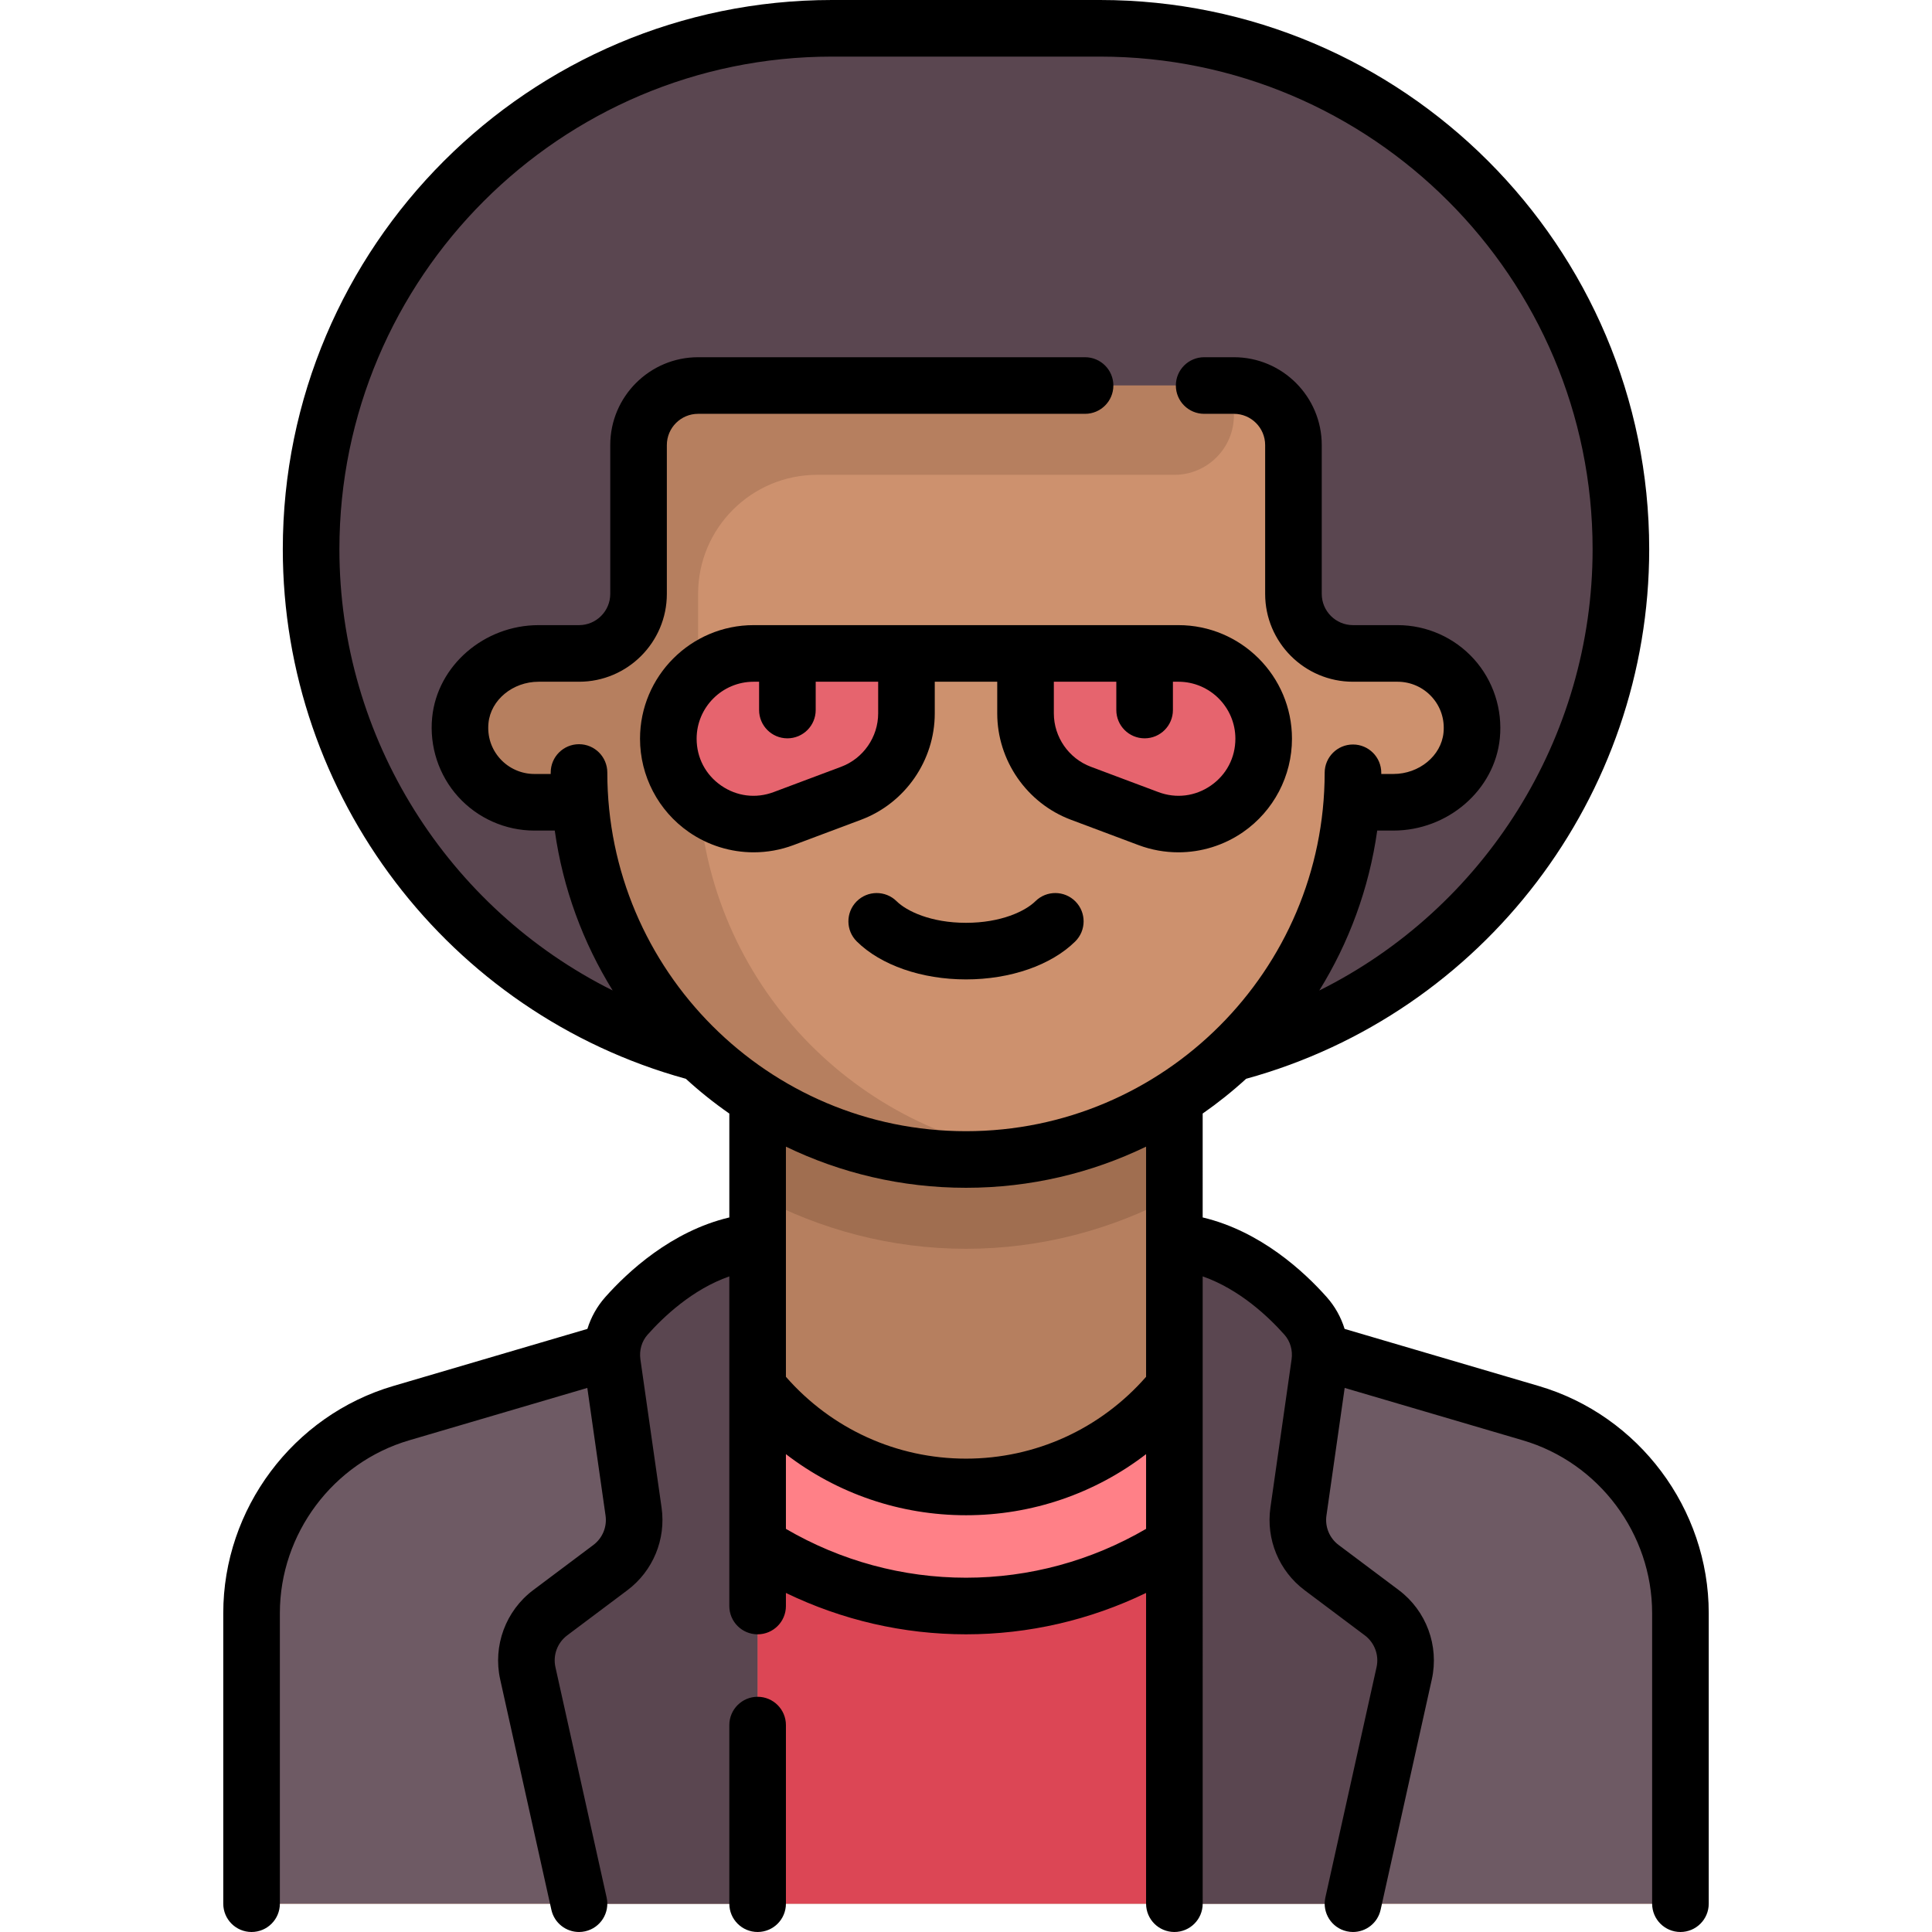 <?xml version="1.0" encoding="iso-8859-1"?>
<!-- Generator: Adobe Illustrator 19.0.0, SVG Export Plug-In . SVG Version: 6.00 Build 0)  -->
<svg version="1.1" id="Capa_1" xmlns="http://www.w3.org/2000/svg" xmlns:xlink="http://www.w3.org/1999/xlink" x="0px" y="0px"
	 viewBox="0 0 512.002 512.002" style="enable-background:new 0 0 512.002 512.002;" xml:space="preserve">
<path style="fill:#5A4650;" d="M291.502,283.611h-71c-76.246,0-138.055-61.81-138.055-138.055l0,0
	C82.446,69.31,144.256,7.5,220.502,7.5h71c76.246,0,138.055,61.81,138.055,138.055l0,0
	C429.557,221.802,367.748,283.611,291.502,283.611z"/>
<path style="fill:#B67F5F;" d="M405.695,374.508l-77.482-22.789c-10.072-2.962-16.989-12.206-16.989-22.705V291.5H200.78v37.514
	c0,10.499-6.917,19.743-16.989,22.705l-77.482,22.789c-23.502,6.912-39.64,28.481-39.64,52.978V504.5h378.667v-77.014
	C445.335,402.989,429.196,381.42,405.695,374.508z"/>
<path style="fill:#A06E50;" d="M200.78,316.993c16.574,8.853,35.369,13.951,55.222,13.951s38.649-5.098,55.222-13.951V291.5H200.78
	V316.993z"/>
<path style="fill:#CD916E;" d="M370.391,173.167h-11.833c-8.713,0-15.778-7.064-15.778-15.778v-39.444
	c0-8.714-7.065-15.778-15.778-15.778h-142c-8.713,0-15.778,7.064-15.778,15.778v39.444c0,8.714-7.065,15.778-15.778,15.778h-11.833
	c-10.892,0-19.722,8.83-19.722,19.722s8.83,19.722,19.722,19.722h12.232c4.041,52.941,48.181,94.667,102.157,94.667
	s98.116-41.725,102.157-94.667h12.232c10.892,0,19.722-8.83,19.722-19.722C390.113,181.996,381.283,173.167,370.391,173.167z"/>
<path style="fill:#B67F5F;" d="M185.002,102.167c-8.713,0-15.778,7.064-15.778,15.778v39.444c0,8.714-7.065,15.778-15.778,15.778
	h-11.833c-10.892,0-19.722,8.83-19.722,19.722s8.83,19.722,19.722,19.722h12.232c4.041,52.941,48.181,94.667,102.157,94.667
	c5.397,0,10.658-0.526,15.828-1.329c-49.153-7.586-86.828-49.949-86.828-101.226V157.39c0-17.428,14.127-31.556,31.556-31.556
	h94.667c8.713,0,15.778-7.064,15.778-15.778v-7.889L185.002,102.167L185.002,102.167z"/>
<path style="fill:#6E5A64;" d="M311.224,504.5h134.111v-77.014c0-24.497-16.139-46.066-39.64-52.978l-77.482-22.789
	c-9.444-2.778-16.035-11.096-16.831-20.774h-0.158V504.5z"/>
<path style="fill:#5A4650;" d="M358.557,504.5l13.57-61.063c1.344-6.05-0.977-12.326-5.935-16.045l-15.938-11.954
	c-4.609-3.457-6.967-9.15-6.153-14.854l5.608-39.259c0.649-4.542-0.662-9.155-3.708-12.586
	c-6.341-7.143-18.751-18.419-34.778-19.726V504.5H358.557z"/>
<path style="fill:#6E5A64;" d="M200.78,504.5H66.668v-77.014c0-24.497,16.139-46.066,39.64-52.978l77.482-22.789
	c9.444-2.778,16.035-11.096,16.831-20.774h0.158V504.5H200.78z"/>
<path style="fill:#5A4650;" d="M153.446,504.5l-13.57-61.063c-1.344-6.05,0.977-12.326,5.935-16.045l15.938-11.954
	c4.609-3.457,6.967-9.15,6.153-14.854l-5.608-39.259c-0.649-4.542,0.662-9.155,3.708-12.586
	c6.341-7.143,18.751-18.419,34.778-19.726V504.5H153.446z"/>
<path style="fill:#DC4655;" d="M256.002,409.833c-20.979,0-40.218-7.445-55.222-19.837V504.5h110.444V389.996
	C296.22,402.388,276.981,409.833,256.002,409.833z"/>
<path style="fill:#FF8087;" d="M311.224,409.336v-41.752c-13.026,16.123-32.927,26.472-55.222,26.472s-42.196-10.349-55.222-26.472
	v41.752c15.961,10.252,34.885,16.275,55.222,16.275S295.263,419.588,311.224,409.336z"/>
<g>
	<path style="fill:#E6646E;" d="M207.654,216.936l17.903-6.713c8.823-3.308,14.667-11.743,14.667-21.165v-15.891h-40.507
		c-12.484,0-22.604,10.12-22.604,22.604l0,0C177.113,211.553,192.876,222.478,207.654,216.936z"/>
	<path style="fill:#E6646E;" d="M304.35,216.936l-17.903-6.713c-8.823-3.308-14.667-11.743-14.667-21.165v-15.891h40.507
		c12.484,0,22.604,10.12,22.604,22.604l0,0C334.891,211.553,319.127,222.478,304.35,216.936z"/>
</g>
<path d="M274.401,238.828c-2.678,2.643-9.104,5.728-18.399,5.728s-15.722-3.085-18.399-5.728c-2.947-2.908-7.695-2.878-10.606,0.071
	c-2.909,2.949-2.877,7.697,0.071,10.606c6.378,6.293,17.195,10.05,28.935,10.05s22.557-3.757,28.935-10.05
	c2.948-2.909,2.98-7.658,0.071-10.606C282.097,235.95,277.349,235.919,274.401,238.828z"/>
<path d="M200.779,449.667c-4.143,0-7.5,3.358-7.5,7.5V504.5c0,4.142,3.357,7.5,7.5,7.5s7.5-3.358,7.5-7.5v-47.333
	C208.279,453.024,204.922,449.667,200.779,449.667z"/>
<path d="M312.286,165.667H199.718c-16.6,0-30.104,13.505-30.104,30.104c0,9.871,4.844,19.121,12.957,24.743
	c5.106,3.539,11.104,5.36,17.151,5.36c3.562,0,7.141-0.631,10.566-1.916l17.902-6.713c11.684-4.382,19.534-15.709,19.534-28.188
	v-8.391h16.555v8.391c0,12.478,7.851,23.806,19.534,28.188l17.902,6.713c3.426,1.285,7.004,1.916,10.566,1.916
	c6.048,0,12.045-1.822,17.151-5.36c8.113-5.623,12.957-14.872,12.957-24.743C342.39,179.171,328.886,165.667,312.286,165.667z
	 M232.724,189.058c0,6.26-3.938,11.944-9.802,14.143l-17.902,6.713c-4.704,1.765-9.773,1.135-13.906-1.728
	c-4.132-2.863-6.501-7.388-6.501-12.415c0-8.329,6.775-15.104,15.104-15.104h1.451v7.5c0,4.142,3.357,7.5,7.5,7.5s7.5-3.358,7.5-7.5
	v-7.5h16.556V189.058z M320.889,208.186c-4.132,2.863-9.202,3.493-13.906,1.728l-17.902-6.714
	c-5.863-2.199-9.802-7.882-9.802-14.143v-8.391h16.556v7.5c0,4.142,3.357,7.5,7.5,7.5s7.5-3.358,7.5-7.5v-7.5h1.451
	c8.329,0,15.104,6.776,15.104,15.104C327.39,200.797,325.021,205.322,320.889,208.186z"/>
<path d="M407.811,367.313l-51.476-15.14c-0.952-3.083-2.544-5.955-4.726-8.413c-5.927-6.677-17.51-17.48-32.886-21.124V295.1
	c4.042-2.814,7.888-5.89,11.511-9.207c62.933-17.331,106.822-74.927,106.822-140.338C437.057,65.296,371.761,0,291.502,0h-71
	C140.242,0,74.946,65.296,74.946,145.556c0,65.341,43.91,123.01,106.814,140.339c3.625,3.319,7.474,6.397,11.519,9.212v27.53
	c-15.376,3.644-26.958,14.447-32.886,21.125c-2.182,2.458-3.773,5.33-4.726,8.412l-51.476,15.14
	c-26.509,7.797-45.023,32.541-45.023,60.173V504.5c0,4.142,3.357,7.5,7.5,7.5s7.5-3.358,7.5-7.5v-77.014
	c0-21.024,14.087-39.851,34.256-45.783l47.221-13.888l4.833,33.83c0.428,2.993-0.81,5.979-3.229,7.793l-15.938,11.954
	c-7.299,5.475-10.736,14.767-8.757,23.672l13.569,61.063c0.776,3.496,3.876,5.875,7.314,5.875c0.539,0,1.086-0.058,1.634-0.18
	c4.044-0.898,6.593-4.905,5.694-8.948l-13.569-61.063c-0.704-3.167,0.519-6.471,3.114-8.417l15.938-11.953
	c6.802-5.101,10.28-13.498,9.078-21.915l-5.608-39.26c-0.346-2.417,0.344-4.803,1.891-6.545
	c4.188-4.717,11.902-12.052,21.669-15.461v87.354c0,4.142,3.357,7.5,7.5,7.5s7.5-3.358,7.5-7.5v-3.467
	c14.865,7.194,31.133,10.966,47.723,10.966s32.857-3.772,47.723-10.966V504.5c0,4.142,3.357,7.5,7.5,7.5s7.5-3.358,7.5-7.5V338.258
	c9.767,3.409,17.481,10.744,21.669,15.46c1.547,1.743,2.236,4.129,1.891,6.547l-5.608,39.259
	c-1.202,8.417,2.276,16.813,9.078,21.914l15.938,11.954c2.596,1.947,3.818,5.251,3.114,8.418l-13.569,61.063
	c-0.898,4.043,1.65,8.05,5.694,8.948c0.548,0.122,1.095,0.18,1.634,0.18c3.438,0,6.538-2.379,7.314-5.875l13.569-61.063
	c1.979-8.906-1.458-18.198-8.757-23.672l-15.938-11.954c-2.419-1.813-3.656-4.8-3.229-7.792l4.833-33.831l47.221,13.888
	c20.169,5.932,34.256,24.759,34.256,45.783V504.5c0,4.142,3.357,7.5,7.5,7.5s7.5-3.358,7.5-7.5v-77.014
	C452.835,399.854,434.32,375.109,407.811,367.313z M89.946,145.555C89.946,73.567,148.513,15,220.502,15h71
	c71.988,0,130.556,58.567,130.556,130.556c0,50.177-28.791,95.224-72.432,116.94c7.842-12.661,13.194-27.017,15.354-42.385h4.285
	c14.446,0,26.836-10.736,28.208-24.441c0.769-7.682-1.744-15.351-6.894-21.042c-5.154-5.695-12.513-8.961-20.189-8.961h-11.833
	c-4.564,0-8.278-3.713-8.278-8.278v-39.444c0-12.835-10.442-23.278-23.277-23.278h-7.888c-4.143,0-7.5,3.358-7.5,7.5
	s3.357,7.5,7.5,7.5h7.888c4.564,0,8.277,3.713,8.277,8.278v39.444c0,12.835,10.442,23.278,23.278,23.278h11.833
	c3.447,0,6.752,1.467,9.066,4.026c2.346,2.592,3.443,5.96,3.091,9.483c-0.613,6.132-6.448,10.936-13.282,10.936h-3.212v-0.313
	c0-4.141-3.356-7.499-7.497-7.5c-0.001,0-0.002,0-0.003,0c-4.14,0-7.497,3.354-7.5,7.495c-0.038,52.375-42.678,94.985-95.052,94.985
	c-52.414,0-95.056-42.642-95.056-95.056c0-4.142-3.357-7.5-7.5-7.5s-7.5,3.358-7.5,7.5v0.389h-4.333
	c-3.447,0-6.752-1.467-9.067-4.026c-2.346-2.592-3.443-5.96-3.09-9.483c0.614-6.132,6.449-10.935,13.283-10.935h10.707
	c12.836,0,23.278-10.442,23.278-23.278v-39.444c0-4.564,3.713-8.278,8.277-8.278h102.556c4.143,0,7.5-3.358,7.5-7.5
	s-3.357-7.5-7.5-7.5H185.002c-12.835,0-23.277,10.442-23.277,23.278v39.444c0,4.564-3.714,8.278-8.278,8.278H142.74
	c-14.445,0-26.836,10.735-28.209,24.44c-0.77,7.681,1.743,15.351,6.894,21.042c5.153,5.696,12.512,8.962,20.189,8.962h5.405
	c2.159,15.363,7.508,29.716,15.345,42.373C118.744,240.754,89.946,195.672,89.946,145.555z M256.002,314.778
	c17.087,0,33.277-3.922,47.723-10.905v60.998c-12.09,13.804-29.331,21.686-47.723,21.686s-35.633-7.881-47.723-21.686v-60.993
	C222.724,310.858,238.913,314.778,256.002,314.778z M256.002,418.111c-16.785,0-33.196-4.468-47.723-12.941v-19.804
	c13.561,10.427,30.222,16.19,47.723,16.19s34.162-5.763,47.723-16.19v19.804C289.198,413.643,272.786,418.111,256.002,418.111z"/>
<g>
</g>
<g>
</g>
<g>
</g>
<g>
</g>
<g>
</g>
<g>
</g>
<g>
</g>
<g>
</g>
<g>
</g>
<g>
</g>
<g>
</g>
<g>
</g>
<g>
</g>
<g>
</g>
<g>
</g>
</svg>
